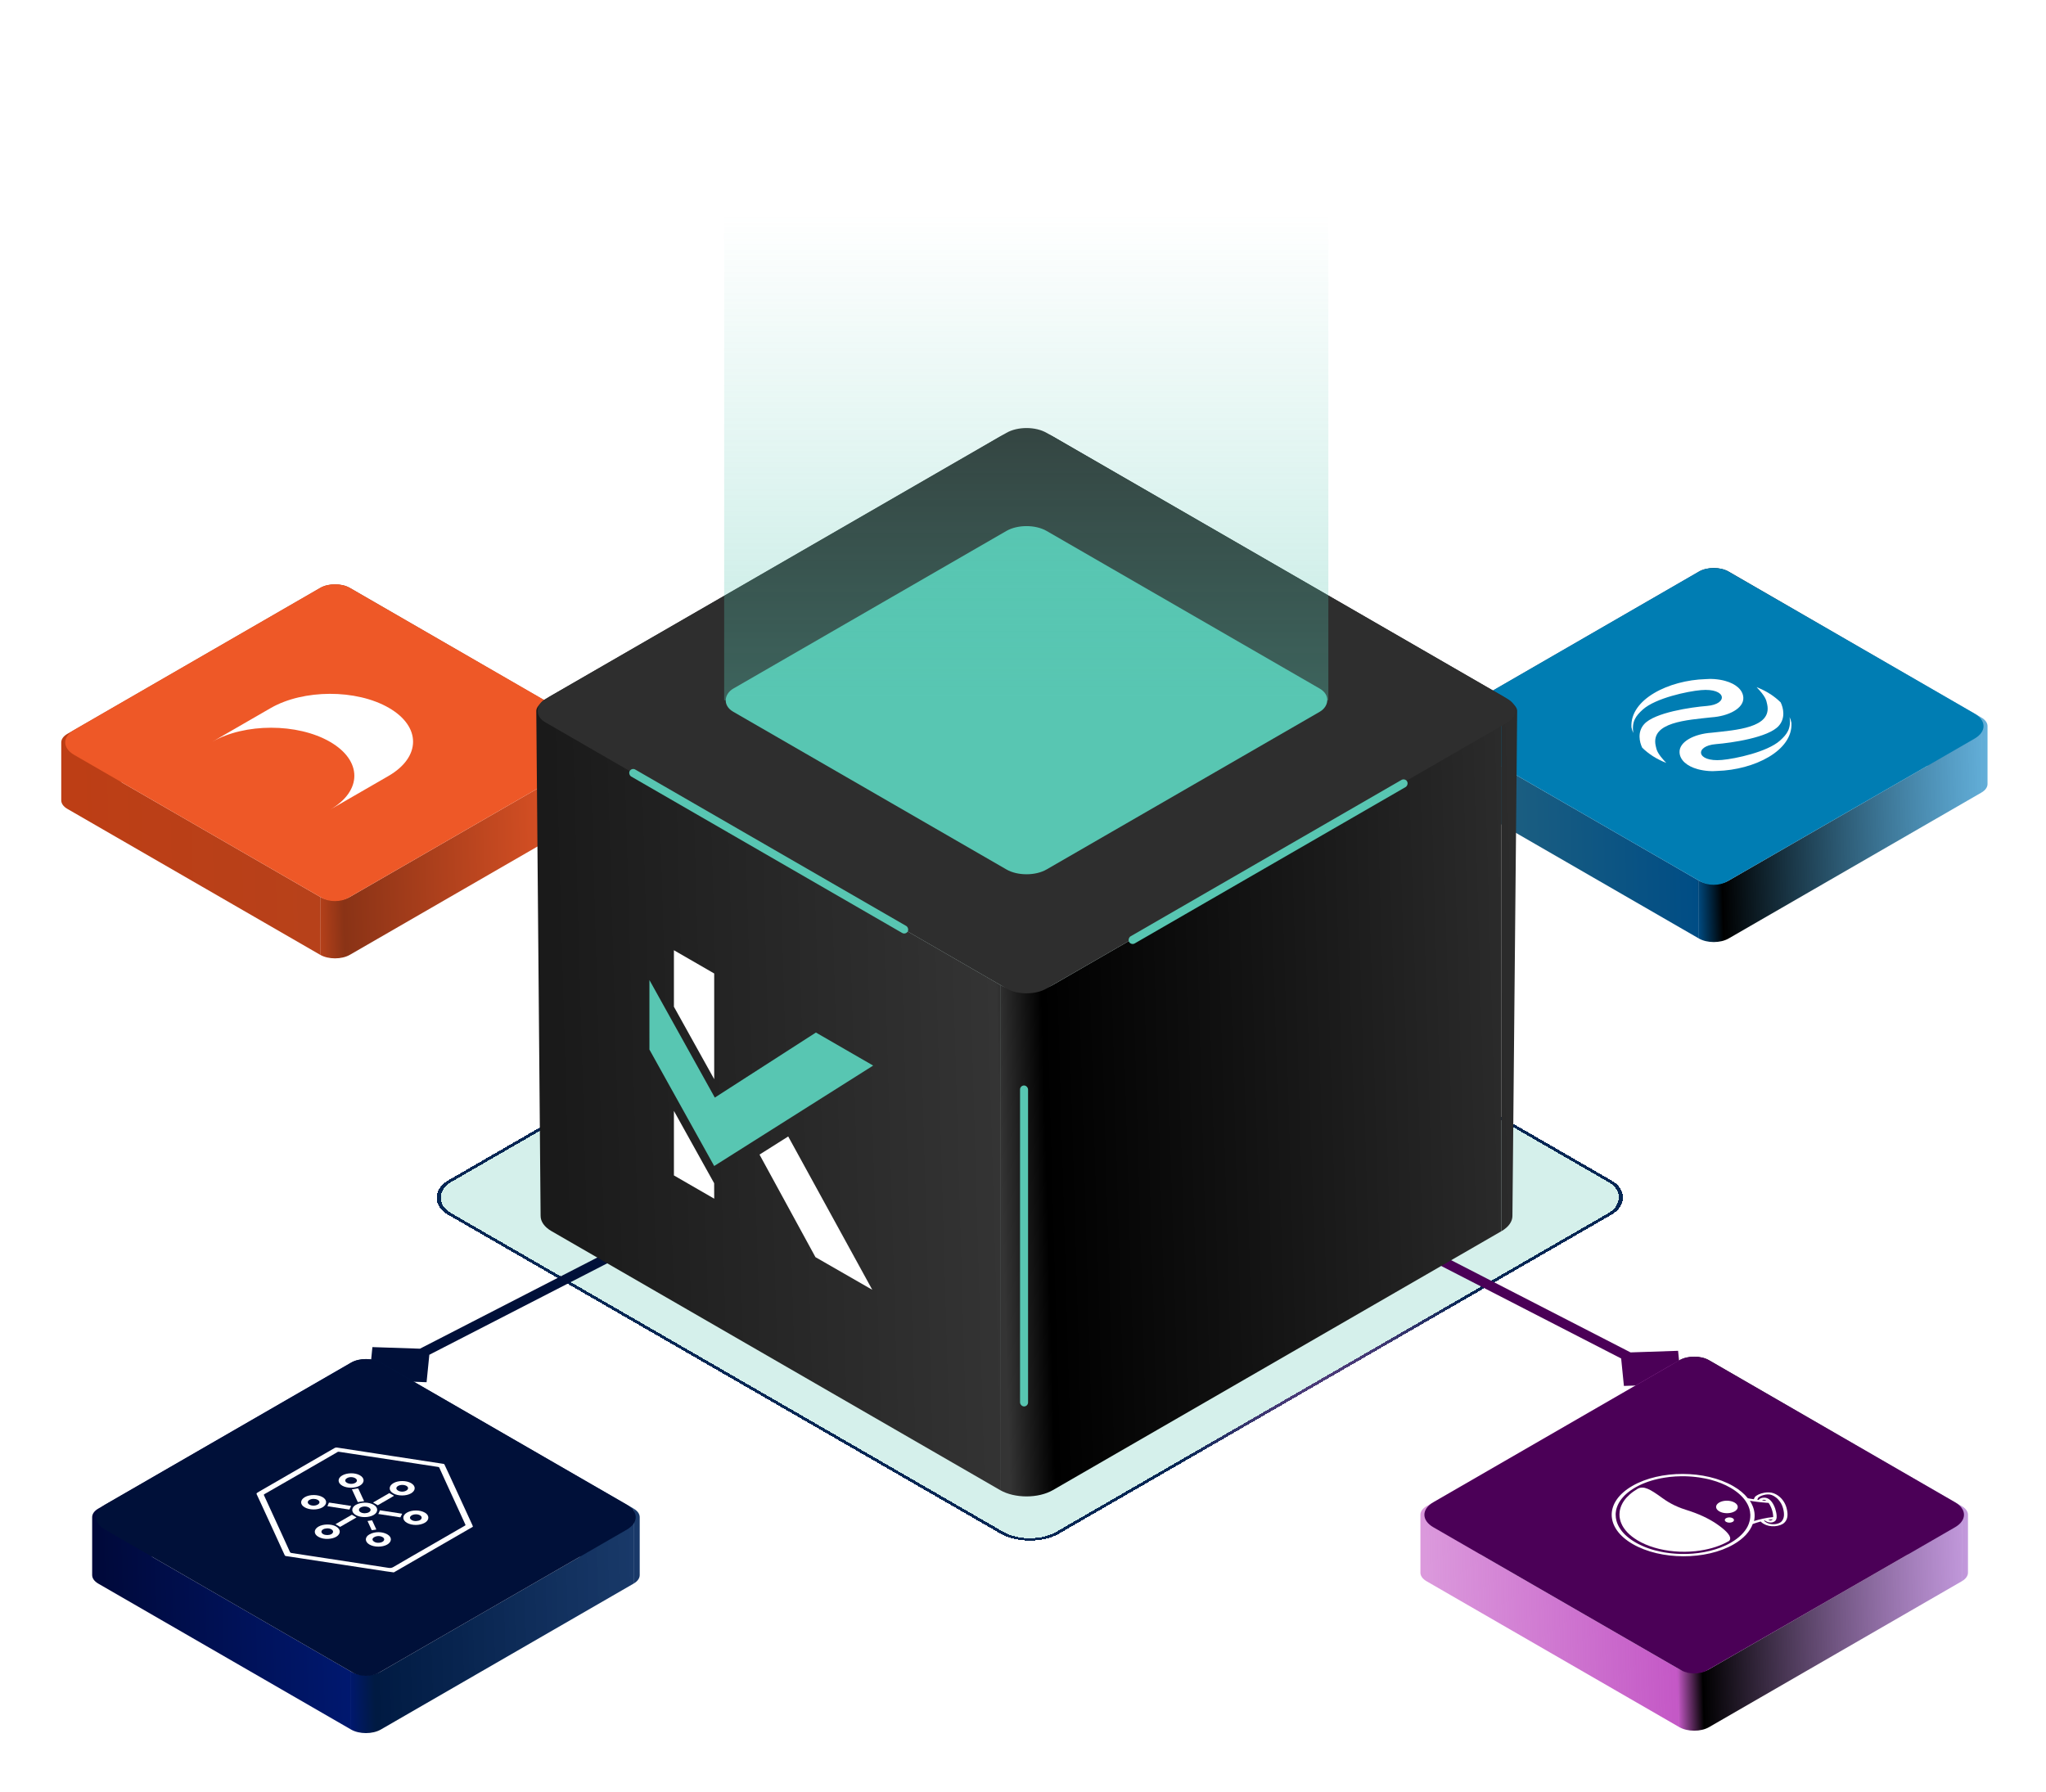 <svg width="701" height="614" viewBox="0 0 701 614" fill="none" xmlns="http://www.w3.org/2000/svg">
    <g filter="url(#filter0_d_12000_5308)">
        <rect width="241.881" height="241.881" rx="11.598"
            transform="matrix(0.866 0.5 -0.866 0.5 352.818 239.445)" fill="#58C6B2"
            fill-opacity="0.25" shape-rendering="crispEdges" />
        <rect x="-3.45663e-08" y="0.58" width="240.721" height="240.721" rx="11.019"
            transform="matrix(0.866 0.5 -0.866 0.5 353.321 239.735)"
            stroke="url(#paint0_angular_12000_5308)" stroke-width="1.16"
            shape-rendering="crispEdges" />
    </g>
    <path
        d="M576.085 474.264L556.384 474.922L555.242 463.548L574.944 462.889L576.085 474.264ZM453.155 411.062L472.856 410.403L473.997 421.777L454.296 422.436L453.155 411.062ZM564.056 469.948L461.969 417.462L465.183 415.377L567.271 467.864L564.056 469.948Z"
        fill="#4B0057" />
    <path
        d="M259.793 304.682L240.068 305.03L239.465 293.641L259.19 293.293L259.793 304.682ZM123.856 230.853L143.581 230.505L144.184 241.893L124.459 242.241L123.856 230.853ZM247.973 300.178L132.364 237.39L135.676 235.357L251.285 298.145L247.973 300.178Z"
        fill="#ED5828" />
    <path
        d="M126.453 472.994L146.155 473.653L147.296 462.278L127.594 461.62L126.453 472.994ZM249.383 409.792L229.682 409.133L228.541 420.508L248.242 421.167L249.383 409.792ZM138.482 468.678L240.569 416.192L237.355 414.108L135.267 466.594L138.482 468.678Z"
        fill="#001039" />
    <path
        d="M435.365 298.987L455.075 299.55L456.05 288.17L436.34 287.607L435.365 298.987ZM582.929 221.818L563.219 221.255L562.245 232.635L581.955 233.197L582.929 221.818ZM447.33 294.613L574.209 228.261L570.964 226.192L444.085 292.544L447.33 294.613Z"
        fill="#007DB2" />
    <g filter="url(#filter1_d_12000_5308)">
        <path
            d="M592.259 145.88C589.446 144.256 584.884 144.256 582.071 145.88V172.938C584.884 171.313 589.446 171.313 592.259 172.938L660.518 212.347L592.259 251.757C589.446 253.381 584.884 253.381 582.071 251.757V271.6C584.884 273.225 589.446 273.225 592.259 271.6L678.857 221.603L678.857 195.878L592.259 145.88Z"
            fill="url(#paint1_linear_12000_5308)" />
        <path
            d="M582.071 145.88L495.473 195.878C494.066 196.69 493.363 197.754 493.363 198.819V218.662C493.363 219.726 494.067 220.791 495.473 221.603L582.071 271.6V251.757L513.812 212.347L582.071 172.938V145.88Z"
            fill="url(#paint2_linear_12000_5308)" />
        <path
            d="M678.857 195.878C680.263 196.69 680.967 197.754 680.967 198.818V218.662C680.967 219.726 680.264 220.791 678.857 221.603L678.857 195.878Z"
            fill="url(#paint3_linear_12000_5308)" />
        <path
            d="M582.142 145.841C584.916 144.24 589.413 144.24 592.186 145.841L676.531 194.537C680.628 196.903 680.628 200.739 676.531 203.104L591.616 252.13C589.157 253.549 585.171 253.549 582.713 252.13L497.798 203.104C493.7 200.739 493.7 196.903 497.798 194.537L582.142 145.841Z"
            fill="#007DB3" />
        <path
            d="M584.381 182.721C584.922 182.685 585.465 182.664 586.009 182.644C586.035 182.642 586.064 182.655 586.09 182.653C586.141 182.65 586.196 182.661 586.247 182.658L586.299 182.655C586.639 182.662 587.006 182.668 587.378 182.704C588.73 182.811 589.971 183.015 591.103 183.333C594.747 184.343 597.166 186.413 597.298 189.056C597.504 192.733 592.245 195.428 586.321 195.818C578.086 196.743 565.524 197.415 567.267 205.52C567.581 206.977 567.722 208.111 570.9 211.436C567.438 210.06 564.896 208.398 562.649 206.212C561.72 204.285 560.944 200.859 563.286 198.19C566.842 194.145 579.5 192.336 584.843 191.909C592.211 191.303 591.654 185.722 582.804 186.485C578.185 186.879 567.242 189.222 562.875 193.125C560.419 195.35 559.051 197.216 559.589 201.174C559.304 200.534 559.097 199.883 558.968 199.226C558.38 189.649 571.747 183.083 584.381 182.721Z"
            fill="white" />
        <path
            d="M588.362 214.182C587.822 214.218 587.278 214.239 586.734 214.259C586.708 214.261 586.679 214.248 586.654 214.25C586.602 214.253 586.548 214.241 586.496 214.245L586.445 214.248C586.104 214.24 585.738 214.234 585.365 214.199C584.013 214.092 582.773 213.887 581.64 213.57C577.996 212.56 575.577 210.49 575.445 207.847C575.24 204.17 580.498 201.474 586.422 201.084C594.657 200.159 607.219 199.488 605.476 191.383C605.162 189.926 605.021 188.792 601.844 185.466C605.305 186.843 607.848 188.504 610.094 190.691C611.023 192.618 611.8 196.043 609.458 198.713C605.901 202.758 593.243 204.567 587.9 204.994C580.532 205.599 581.089 211.181 589.94 210.418C594.558 210.024 605.501 207.681 609.869 203.778C612.325 201.553 613.692 199.687 613.155 195.729C613.439 196.369 613.647 197.02 613.775 197.677C614.363 207.254 600.997 213.82 588.362 214.182Z"
            fill="white" />
    </g>
    <g filter="url(#filter2_d_12000_5308)">
        <path
            d="M119.88 151.466C117.067 149.842 112.506 149.842 109.692 151.466V178.524C112.505 176.899 117.067 176.899 119.88 178.524L188.14 217.933L119.88 257.343C117.067 258.967 112.505 258.967 109.692 257.343V277.186C112.506 278.811 117.067 278.811 119.88 277.186L206.478 227.189L206.478 201.464L119.88 151.466Z"
            fill="url(#paint4_linear_12000_5308)" />
        <path
            d="M109.692 151.466L23.094 201.464C21.688 202.276 20.984 203.34 20.984 204.405V224.248C20.985 225.312 21.688 226.377 23.094 227.189L109.692 277.186V257.343L41.433 217.933L109.692 178.524V151.466Z"
            fill="url(#paint5_linear_12000_5308)" />
        <path
            d="M206.478 201.464C207.884 202.276 208.588 203.34 208.588 204.404V224.248C208.588 225.312 207.885 226.377 206.478 227.189L206.478 201.464Z"
            fill="url(#paint6_linear_12000_5308)" />
        <path
            d="M109.763 151.427C112.537 149.826 117.034 149.826 119.808 151.427L204.152 200.123C208.25 202.489 208.25 206.324 204.152 208.69L119.237 257.716C116.779 259.135 112.793 259.135 110.334 257.716L25.419 208.69C21.322 206.324 21.322 202.489 25.419 200.123L109.763 151.427Z"
            fill="#EE5827" />
        <path
            d="M92.725 192.648C103.952 186.166 122.082 186.125 133.22 192.554C144.358 198.984 144.286 209.451 133.059 215.932L113.073 227.47C124.191 221.039 124.184 210.623 113.053 204.197C101.915 197.767 83.857 197.767 72.719 204.197L92.725 192.648Z"
            fill="white" />
    </g>
    <g filter="url(#filter3_d_12000_5308)">
        <path
            d="M360.761 91.58C355.768 88.697 347.672 88.697 342.679 91.58V139.602C347.672 136.72 355.768 136.72 360.761 139.602L481.911 209.548L360.761 279.493C355.768 282.376 347.672 282.376 342.679 279.493L342.663 452.631C347.657 455.514 355.752 455.514 360.745 452.631L514.442 363.894L514.458 180.317L360.761 91.58Z"
            fill="url(#paint7_linear_12000_5308)" />
        <path
            d="M342.679 91.58L188.983 180.317C186.486 181.759 183.744 183.766 183.744 185.655L185.222 358.674C185.222 360.563 186.47 362.453 188.966 363.894L342.663 452.631L342.679 279.493L221.53 209.548L342.679 139.602V91.58Z"
            fill="url(#paint8_linear_12000_5308)" />
        <path
            d="M514.458 180.317C516.955 181.758 519.811 183.766 519.811 185.655L518.187 358.674C518.187 360.563 516.939 362.453 514.442 363.894L514.458 180.317Z"
            fill="url(#paint9_linear_12000_5308)" />
        <rect width="198.353" height="198.353" rx="7.933"
            transform="matrix(0.866 0.5 -0.866 0.5 351.704 86.363)" fill="#2E2E2E" />
        <g filter="url(#filter4_d_12000_5308)">
            <rect x="349.485" y="313.973" width="2.75" height="109.986" rx="1.375"
                fill="#58C6B2" />
        </g>
        <g filter="url(#filter5_d_12000_5308)">
            <rect x="481.397" y="208.568" width="2.818" height="109.986" rx="1.409"
                transform="rotate(60 481.397 208.568)" fill="#58C6B2" />
        </g>
        <g filter="url(#filter6_d_12000_5308)">
            <rect width="2.768" height="109.986" rx="1.384"
                transform="matrix(-0.5 0.866 0.866 0.5 216.443 205.012)" fill="#58C6B2" />
        </g>
        <path d="M298.862 383.987L279.391 372.8L260.227 337.658L270.056 331.447L298.862 383.987Z"
            fill="white" />
        <path d="M244.698 275.596L244.7 311.822L230.897 287L230.896 267.627L244.698 275.596Z"
            fill="white" />
        <path d="M244.683 347.476L244.7 352.766L230.898 344.797L230.897 322.686L244.683 347.476Z"
            fill="white" />
        <path
            d="M299.162 307.154L244.695 341.569L222.507 301.671L222.506 277.839L244.908 318.123L279.549 295.83L299.162 307.154Z"
            fill="#58C6B2" />
        <g filter="url(#filter7_d_12000_5308)">
            <rect width="123.95" height="123.95" rx="7.933"
                transform="matrix(0.866 0.5 -0.866 0.5 351.702 119.971)" fill="#58C6B2" />
        </g>
        <circle cx="396.14" cy="20" r="7.332" opacity="0.001"
            fill="url(#paint10_radial_12000_5308)">
            <animate
                attributeName="cy"
                dur="1s"
                begin="0.0s"
                calcMode="spline"
                values="0; 30; 20"
                keyTimes="0; 0.5; 1"
                keySplines="0.5 0 0.5 1;0.5 0 0.5 1" />
            <animate
                attributeName="opacity"
                dur="1s"
                begin="0.0s"
                calcMode="spline"
                values="0; 0.5; 1"
                keyTimes="0; 0.5; 1"
                keySplines="0.5 0 0.5 1;0.5 0 0.5 1" />
            <animate
                attributeName="opacity"
                dur="1s"
                begin="1.0s"
                values="1; 1"
                repeatCount="indefinite"
            />
            <animate
                attributeName="cy"
                dur="4s"
                begin="1s"
                calcMode="spline"
                repeatCount="indefinite"
                values="20; 35; 20"
                keyTimes="0; 0.5; 1"
                keySplines="0.5 0 0.5 1; 0.5 0 0.5 1" />
        </circle>
        <circle cx="343.601" cy="60" r="7.332" opacity="0.001"
            fill="url(#paint11_radial_12000_5308)">
            <animate
                attributeName="cy"
                dur="1s"
                begin="0.15s"
                calcMode="spline"
                values="40; 70; 60"
                keyTimes="0; 0.5; 1"
                keySplines="0.5 0 0.5 1;0.5 0 0.5 1" />
            <animate
                attributeName="opacity"
                dur="1s"
                begin="0.15s"
                calcMode="spline"
                values="0; 0.5; 1"
                keyTimes="0; 0.5; 1"
                keySplines="0.5 0 0.5 1;0.5 0 0.5 1" />
            <animate
                attributeName="opacity"
                dur="1.15s"
                begin="1.0s"
                values="1; 1"
                repeatCount="indefinite"
            />
            <animate
                attributeName="cy"
                begin="1.15s"
                dur="4s"
                calcMode="spline"
                repeatCount="indefinite"
                values="60; 86; 60"
                keyTimes="0; 0.5; 1"
                keySplines="0.5 0 0.5 1; 0.5 0 0.5 1" />
        </circle>
        <circle cx="309.569" cy="130" r="7.918" opacity="0.001"
            fill="url(#paint12_radial_12000_5308)">
            <animate attributeName="opacity" dur="0.3s" values="0" />
            <animate
                attributeName="cy"
                dur="1s"
                begin="0.3s"
                calcMode="spline"
                values="110; 140; 130"
                keyTimes="0; 0.5; 1"
                keySplines="0.5 0 0.5 1;0.5 0 0.5 1" />
            <animate
                attributeName="opacity"
                dur="1s"
                begin="0.3s"
                calcMode="spline"
                values="0; 0.5; 1"
                keyTimes="0; 0.5; 1"
                keySplines="0.5 0 0.5 1;0.5 0 0.5 1" />
            <animate
                attributeName="opacity"
                dur="1.3s"
                begin="1.0s"
                values="1; 1"
                repeatCount="indefinite"
            />
            <animate
                attributeName="cy"
                begin="1.3s"
                dur="4s"
                calcMode="spline"
                repeatCount="indefinite"
                values="130; 144; 130"
                keyTimes="0; 0.5; 1"
                keySplines="0.5 0 0.5 1; 0.5 0 0.5 1" />
        </circle>
        <circle cx="403.378" cy="110" r="7.332" opacity="0.001"
            fill="url(#paint13_radial_12000_5308)">
            <animate attributeName="opacity" dur="0.45s" values="0" />
            <animate
                attributeName="cy"
                dur="1s"
                begin="0.45s"
                calcMode="spline"
                values="90; 120; 110"
                keyTimes="0; 0.5; 1"
                keySplines="0.5 0 0.5 1;0.5 0 0.5 1" />
            <animate
                attributeName="opacity"
                dur="1s"
                begin="0.45s"
                calcMode="spline"
                values="0; 0.5; 1"
                keyTimes="0; 0.5; 1"
                keySplines="0.5 0 0.5 1;0.5 0 0.5 1" />
            <animate
                attributeName="opacity"
                dur="1s"
                begin="1.45s"
                values="1; 1"
                repeatCount="indefinite"
            />
            <animate
                attributeName="cy"
                begin="1.45s"
                dur="4s"
                calcMode="spline"
                repeatCount="indefinite"
                values="110; 120; 110"
                keyTimes="0; 0.5; 1"
                keySplines="0.5 0 0.5 1; 0.5 0 0.5 1" />
        </circle>
        <circle cx="304.515" cy="7" r="7.332" opacity="0.001"
            fill="url(#paint14_radial_12000_5308)">
            <animate attributeName="opacity" dur="0.6s" values="0" />
            <animate
                attributeName="cy"
                dur="1s"
                begin="0.6s"
                calcMode="spline"
                values="0; 17; 7"
                keyTimes="0; 0.5; 1"
                keySplines="0.5 0 0.5 1;0.5 0 0.5 1" />
            <animate
                attributeName="opacity"
                dur="1s"
                begin="1.6s"
                values="1; 1"
                repeatCount="indefinite"
            />
            <animate
                attributeName="opacity"
                dur="1s"
                begin="0.6s"
                calcMode="spline"
                values="0; 0.5; 1"
                keyTimes="0; 0.5; 1"
                keySplines="0.5 0 0.5 1;0.5 0 0.5 1" />
            <animate
                attributeName="cy"
                begin="1.6s"
                dur="4s"
                calcMode="spline"
                repeatCount="indefinite"
                values="7; 20; 7"
                keyTimes="0; 0.5; 1"
                keySplines="0.5 0 0.5 1; 0.5 0 0.5 1" />
        </circle>
        <rect x="248.115" y="15.404" width="207.007" height="166.569" fill-opacity="0.35"
            fill="url(#paint15_linear_12000_5308)">
            <animate
                attributeName="fill-opacity"
                dur="4s"
                begin="1s"
                calcMode="spline"
                repeatCount="indefinite"
                values="0.35; 0.9; 0.35"
                keyTimes="0; 0.5; 1"
                keySplines="0.5 0 0.5 1; 0.5 0 0.5 1" />
        </rect>
    </g>
    <g filter="url(#filter8_d_12000_5308)">
        <path
            d="M585.558 416.13C582.745 414.506 578.184 414.506 575.37 416.13V443.188C578.184 441.563 582.745 441.563 585.558 443.188L653.818 482.597L585.558 522.007C582.745 523.631 578.184 523.631 575.37 522.007V541.85C578.184 543.475 582.745 543.475 585.558 541.85L672.156 491.853L672.156 466.128L585.558 416.13Z"
            fill="url(#paint16_linear_12000_5308)" />
        <path
            d="M575.37 416.13L488.773 466.128C487.366 466.94 486.662 468.004 486.663 469.069V488.912C486.663 489.976 487.366 491.041 488.772 491.853L575.37 541.85V522.007L507.111 482.597L575.37 443.188V416.13Z"
            fill="url(#paint17_linear_12000_5308)" />
        <path
            d="M672.156 466.128C673.563 466.94 674.266 468.004 674.266 469.068V488.912C674.266 489.976 673.563 491.041 672.156 491.853L672.156 466.128Z"
            fill="url(#paint18_linear_12000_5308)" />
        <path
            d="M575.441 416.091C578.215 414.49 582.712 414.49 585.486 416.091L669.83 464.787C673.927 467.153 673.927 470.989 669.83 473.354L584.915 522.38C582.456 523.799 578.47 523.799 576.012 522.38L491.097 473.354C486.999 470.989 486.999 467.153 491.097 464.787L575.441 416.091Z"
            fill="#4B0057" />
        <g clip-path="url(#clip0_12000_5308)">
            <path
                d="M592.341 478.09C589.548 479.702 586.189 480.779 582.611 481.323C582.603 481.327 582.595 481.332 582.578 481.332C577.943 482.04 572.973 481.856 568.489 480.78C566.298 480.252 564.217 479.515 562.356 478.563C562.373 478.583 562.398 478.597 562.424 478.612C562.34 478.563 562.247 478.51 562.163 478.461C561.878 478.316 561.61 478.161 561.324 477.996L560.737 477.657C560.787 477.686 560.829 477.71 560.887 477.734C560.249 477.347 559.668 476.945 559.137 476.525C557.939 475.588 556.997 474.581 556.303 473.528C556.003 473.081 555.753 472.624 555.56 472.163C555.56 472.163 555.558 472.162 555.552 472.158C555.343 471.697 555.184 471.237 555.082 470.762C555.082 470.762 555.08 470.761 555.074 470.757C554.903 470.129 554.84 469.497 554.859 468.865C554.869 468.55 554.895 468.234 554.938 467.918C554.959 467.76 554.981 467.603 555.019 467.445C555.095 467.13 555.179 466.819 555.281 466.509C555.811 464.952 556.856 463.448 558.41 462.085C558.808 461.729 559.24 461.392 559.706 461.066C560.106 460.776 560.539 460.497 560.998 460.233C561.014 460.213 561.03 460.204 561.055 460.19L561.202 460.105L561.211 460.11C562.203 459.595 563.257 459.665 564.503 460.176C565.85 460.727 567.415 461.791 569.361 463.208C571.096 464.474 573.644 466.115 577.508 467.334C582.015 468.726 585.316 470.301 588.075 472.158C591.012 474.166 592.926 476.046 592.795 477.266C592.777 477.577 592.659 477.868 592.349 478.086L592.341 478.09Z"
                fill="white" />
            <path
                d="M611.379 471.765C612.515 470.644 612.728 468.989 612.08 466.63C611.542 464.74 610.305 463.118 608.693 462.188C608.374 462.004 608.047 461.853 607.696 461.716C606.818 461.38 605.648 461.309 604.45 461.526C603.03 461.774 601.659 462.429 601.225 463.048C601.105 463.253 600.97 463.506 600.876 463.754C600.41 463.684 599.986 463.618 599.62 463.558C599.362 463.513 599.137 463.469 598.912 463.424L598.904 463.419C598.904 463.419 598.854 463.409 598.829 463.404C598.812 463.394 598.803 463.37 598.794 463.356L598.786 463.351C597.601 461.864 595.955 460.478 593.839 459.257C584.26 453.727 568.79 453.692 559.283 459.18C549.777 464.668 549.846 473.594 559.425 479.124C569.004 484.654 584.475 484.699 593.981 479.211C597.412 477.23 599.581 474.805 600.512 472.251C600.57 472.228 600.619 472.209 600.677 472.186C601.45 471.904 602.315 471.637 603.23 471.39C603.526 471.694 603.88 471.965 604.283 472.197C605.375 472.827 606.741 473.115 608.114 473C609.488 472.886 610.771 472.416 611.37 471.76L611.379 471.765ZM591.261 479.56C590.654 479.843 590.037 480.101 589.396 480.346C588.845 480.557 588.294 480.749 587.709 480.922C585.296 481.685 582.679 482.169 580.022 482.384C578.922 482.477 577.812 482.516 576.717 482.508C576.344 482.511 575.971 482.503 575.606 482.491C575.415 482.485 575.224 482.479 575.033 482.463L574.511 482.445C574.386 482.439 574.278 482.433 574.17 482.418C574.129 482.413 574.07 482.408 574.021 482.408C573.647 482.381 573.273 482.345 572.891 482.313C572.7 482.288 572.509 482.272 572.309 482.252C572.218 482.237 572.118 482.226 572.018 482.216C571.694 482.171 571.362 482.13 571.037 482.085L570.838 482.054C570.605 482.024 570.372 481.984 570.139 481.944C570.122 481.934 570.081 481.939 570.056 481.924C569.981 481.919 569.923 481.904 569.864 481.889C569.756 481.874 569.656 481.854 569.548 481.83C569.39 481.805 569.232 481.77 569.082 481.74C568.44 481.606 567.816 481.463 567.199 481.306C567.157 481.3 567.124 481.291 567.099 481.276C567.057 481.271 567.032 481.266 566.999 481.256L566.99 481.251C566.898 481.227 566.807 481.202 566.732 481.178C566.481 481.109 566.231 481.04 565.981 480.962C565.655 480.859 565.321 480.751 564.987 480.643C564.687 480.546 564.394 480.433 564.102 480.321C563.951 480.263 563.792 480.199 563.642 480.141C563.349 480.019 563.065 479.902 562.78 479.776C562.646 479.717 562.512 479.659 562.378 479.591C562.043 479.445 561.716 479.285 561.398 479.12C561.339 479.095 561.289 479.066 561.23 479.032C561.104 478.969 560.97 478.901 560.853 478.824C560.769 478.785 560.693 478.741 560.618 478.698C560.467 478.61 560.315 478.523 560.164 478.436C560.064 478.378 559.963 478.319 559.862 478.252C559.778 478.203 559.711 478.155 559.627 478.106C559.517 478.043 559.416 477.976 559.316 477.908C559.131 477.792 558.954 477.68 558.786 477.555C558.55 477.381 558.305 477.202 558.078 477.023C557.867 476.854 557.656 476.685 557.453 476.511C557.005 476.13 556.599 475.744 556.242 475.34C556.064 475.142 555.894 474.949 555.732 474.752C555.57 474.555 555.425 474.357 555.288 474.155L555.28 474.151C554.57 473.145 554.083 472.098 553.803 471.048C553.648 470.41 553.568 469.778 553.563 469.142L553.555 469.137C553.542 468.94 553.546 468.744 553.567 468.548C553.575 468.534 553.574 468.515 553.574 468.495C553.573 468.457 553.572 468.419 553.588 468.381C553.601 468.209 553.622 468.032 553.651 467.86C553.673 467.702 553.703 467.549 553.732 467.396C553.771 467.248 553.809 467.09 553.855 466.937C553.871 466.899 553.887 466.861 553.894 466.818C553.909 466.741 553.932 466.67 553.956 466.598C553.956 466.598 553.971 466.56 553.987 466.541C554.002 466.465 554.026 466.393 554.057 466.317C554.081 466.264 554.097 466.216 554.12 466.164C554.167 466.04 554.223 465.911 554.27 465.787C554.286 465.758 554.293 465.734 554.309 465.706C554.388 465.534 554.468 465.372 554.555 465.205L554.819 464.733C554.819 464.733 554.851 464.685 554.867 464.657C554.9 464.638 554.899 464.609 554.915 464.59C555.003 464.442 555.099 464.29 555.204 464.133C555.325 463.976 555.437 463.814 555.566 463.652C555.582 463.623 555.607 463.6 555.623 463.571C555.639 463.562 555.647 463.547 555.655 463.533C555.784 463.381 555.914 463.219 556.059 463.067L556.157 462.953C556.286 462.801 556.424 462.653 556.578 462.506L556.7 462.378L556.797 462.292C556.838 462.249 556.878 462.216 556.911 462.178C557.033 462.059 557.171 461.941 557.309 461.822C557.439 461.698 557.586 461.585 557.724 461.466L557.749 461.452C557.895 461.328 558.05 461.21 558.205 461.091C558.385 460.949 558.572 460.812 558.777 460.674C558.981 460.527 559.201 460.381 559.439 460.234C559.692 460.068 559.954 459.908 560.232 459.747C560.552 459.562 560.879 459.383 561.232 459.208C561.412 459.104 561.601 459.015 561.79 458.925C561.962 458.845 562.126 458.77 562.299 458.69C562.504 458.591 562.709 458.501 562.914 458.412C562.964 458.393 563.005 458.379 563.046 458.365C563.383 458.228 563.712 458.097 564.049 457.97C564.123 457.947 564.189 457.918 564.246 457.895C564.444 457.82 564.649 457.749 564.847 457.684C564.946 457.656 565.036 457.623 565.135 457.595C565.201 457.576 565.267 457.548 565.341 457.525L565.563 457.454C565.654 457.431 565.736 457.403 565.827 457.37C566.033 457.309 566.239 457.249 566.445 457.198C566.568 457.155 566.7 457.118 566.824 457.085C566.939 457.058 567.063 457.025 567.187 457.002C567.426 456.941 567.673 456.876 567.92 456.821C568.102 456.774 568.283 456.727 568.473 456.695C568.539 456.677 568.613 456.663 568.68 456.654C568.927 456.608 569.183 456.557 569.439 456.506C569.703 456.46 569.943 456.419 570.199 456.378C570.703 456.29 571.215 456.217 571.736 456.159C571.86 456.136 572.001 456.123 572.133 456.104C572.266 456.096 572.39 456.082 572.522 456.074C573.539 455.961 574.591 455.897 575.652 455.886C575.859 455.882 576.066 455.879 576.282 455.881C576.663 455.864 577.053 455.872 577.451 455.884C577.841 455.892 578.231 455.909 578.612 455.931C579.011 455.953 579.401 455.98 579.783 456.011C580.174 456.047 580.556 456.079 580.946 456.125C581.121 456.15 581.304 456.17 581.495 456.196L581.503 456.201C581.686 456.212 581.861 456.237 582.035 456.262L582.044 456.267C582.119 456.282 582.21 456.297 582.293 456.307C582.817 456.382 583.341 456.468 583.841 456.576C583.966 456.592 584.074 456.616 584.174 456.636C584.257 456.656 584.34 456.666 584.424 456.686C584.582 456.721 584.757 456.755 584.915 456.8C585.015 456.819 585.115 456.839 585.223 456.864L585.232 456.869C585.232 456.869 585.315 456.889 585.357 456.903C585.407 456.913 585.465 456.928 585.515 456.938C585.765 456.997 586.015 457.056 586.265 457.125C588.659 457.769 590.9 458.666 592.881 459.81C595.14 461.114 596.839 462.624 597.984 464.231C598.096 464.39 598.207 464.548 598.293 464.712C598.327 464.75 598.353 464.793 598.379 464.837C598.636 465.241 598.844 465.654 599.027 466.071C599.115 466.283 599.194 466.489 599.265 466.7C599.301 466.834 599.353 466.969 599.398 467.098C599.479 467.391 599.543 467.683 599.591 467.976C599.599 467.98 599.591 467.995 599.591 468.004C599.64 468.316 599.671 468.627 599.686 468.938C599.687 468.967 599.687 468.996 599.697 469.029C599.701 469.221 599.696 469.407 599.684 469.599C599.696 469.757 599.682 469.9 599.66 470.039C599.647 470.201 599.626 470.369 599.596 470.531C599.588 470.536 599.597 470.55 599.597 470.55C599.567 470.713 599.538 470.885 599.5 471.043C599.453 471.205 599.416 471.372 599.361 471.539C599.255 471.979 599.082 472.409 598.883 472.833C598.852 472.9 598.82 472.967 598.797 473.029C597.755 475.084 595.824 477.023 593.015 478.644C592.45 478.97 591.877 479.272 591.269 479.555L591.261 479.56ZM600.963 471.216C601.394 469.338 601.162 467.417 600.268 465.578C600.068 465.131 599.818 464.694 599.527 464.261C599.527 464.261 599.552 464.266 599.56 464.271L599.569 464.276C601 464.535 603.187 464.824 605.96 465.016C606.233 465.382 606.509 465.872 606.78 466.491C606.85 466.664 606.928 466.851 606.999 467.053C607.387 468.118 607.542 469.143 607.524 469.871C605.149 470.05 602.659 470.711 600.963 471.216ZM604.444 463.933C604.61 463.934 604.911 464.032 605.231 464.293C604.708 464.255 604.21 464.204 603.711 464.153C603.882 464.015 604.121 463.916 604.444 463.933ZM607.35 470.611C607.286 470.745 607.172 470.849 607.091 470.896C606.828 471.048 606.646 471.046 606.53 471.046C606.322 471.03 606.038 470.932 605.829 470.811C606.357 470.709 606.845 470.66 607.35 470.611ZM606.472 472.213C606.472 472.213 606.431 472.208 606.422 472.203C605.689 472.035 604.96 471.69 604.351 471.092C604.441 471.069 604.54 471.05 604.631 471.027C604.724 471.109 604.875 471.196 605.018 471.279C605.37 471.482 605.839 471.687 606.42 471.72C606.827 471.756 607.415 471.727 607.963 471.372C608.52 471.05 608.779 470.397 608.716 469.386C608.675 468.663 608.465 467.767 608.198 466.903C607.333 464.495 606.045 463.212 604.47 463.21C603.417 463.208 602.837 463.61 602.547 463.981C602.381 463.961 602.231 463.941 602.081 463.921C602.159 463.672 602.246 463.467 602.334 463.319C602.792 462.648 605.324 461.661 607.029 462.305C607.489 462.476 607.958 462.738 608.38 463.066C608.515 463.153 608.641 463.255 608.76 463.361C608.785 463.375 608.81 463.4 608.827 463.419C608.971 463.549 609.106 463.684 609.242 463.829C609.293 463.886 609.344 463.944 609.387 464.007C610.058 464.753 610.576 465.686 610.88 466.741C611.483 468.904 611.316 470.415 610.335 471.427C609.661 472.088 608.055 472.55 606.472 472.213Z"
                fill="white" />
            <path
                d="M593.633 471.518C593.027 471.868 592.032 471.87 591.419 471.517C590.806 471.163 590.802 470.584 591.408 470.234C592.014 469.884 593.017 469.886 593.63 470.24C594.243 470.594 594.247 471.164 593.633 471.518Z"
                fill="white" />
            <path
                d="M594.317 467.917C592.868 468.753 590.514 468.746 589.061 467.908C587.609 467.069 587.596 465.71 589.045 464.873C590.495 464.036 592.833 464.044 594.293 464.887C595.754 465.73 595.759 467.085 594.317 467.917Z"
                fill="white" />
        </g>
    </g>
    <g filter="url(#filter9_d_12000_5308)">
        <path
            d="M130.471 416.953C127.658 415.328 123.097 415.328 120.284 416.953V444.01C123.097 442.386 127.658 442.386 130.471 444.01L198.731 483.42L130.471 522.829C127.658 524.453 123.097 524.453 120.284 522.829V542.673C123.097 544.297 127.658 544.297 130.471 542.673L217.069 492.675L217.069 466.95L130.471 416.953Z"
            fill="url(#paint19_linear_12000_5308)" />
        <path
            d="M120.284 416.953L33.686 466.95C32.279 467.762 31.576 468.827 31.576 469.891V489.734C31.576 490.798 32.279 491.863 33.685 492.675L120.284 542.673V522.829L52.024 483.42L120.284 444.01V416.953Z"
            fill="url(#paint20_linear_12000_5308)" />
        <path
            d="M217.069 466.95C218.476 467.762 219.179 468.826 219.179 469.89V489.734C219.18 490.798 218.476 491.863 217.069 492.675L217.069 466.95Z"
            fill="url(#paint21_linear_12000_5308)" />
        <path
            d="M120.355 416.913C123.128 415.312 127.626 415.312 130.399 416.913L214.744 465.609C218.841 467.975 218.841 471.811 214.744 474.176L129.829 523.202C127.37 524.622 123.384 524.622 120.925 523.202L36.01 474.176C31.913 471.811 31.913 467.975 36.01 465.609L120.355 416.913Z"
            fill="#001039" />
        <path
            d="M134.924 488.826C134.012 488.701 133.099 488.587 132.194 488.448C127.459 487.728 122.726 487.004 117.99 486.278C111.806 485.333 105.624 484.386 99.442 483.439C99.019 483.373 98.601 483.29 98.17 483.254C97.779 483.221 97.622 483.105 97.531 482.902C97.21 482.183 96.87 481.467 96.539 480.749C95.559 478.608 94.584 476.466 93.602 474.327C92.207 471.28 90.807 468.233 89.405 465.188C88.93 464.157 88.457 463.124 87.965 462.096C87.858 461.87 87.844 461.682 88.18 461.507C88.45 461.369 88.668 461.196 88.925 461.047C97.475 456.114 106.021 451.183 114.556 446.246C114.899 446.048 115.173 445.996 115.663 446.071C120.271 446.792 124.886 447.488 129.5 448.194C136.482 449.262 143.46 450.332 150.441 451.401C150.959 451.48 151.484 451.551 151.996 451.641C152.105 451.659 152.224 451.743 152.256 451.808C152.835 453.026 153.403 454.244 153.964 455.464C155.446 458.684 156.924 461.904 158.406 465.124C159.57 467.656 160.735 470.184 161.894 472.716C161.962 472.866 161.984 473.025 162.026 473.18L134.924 488.826ZM146.792 480.018C150.961 477.611 155.132 475.203 159.305 472.799C159.476 472.7 159.524 472.619 159.456 472.478C159.091 471.706 158.753 470.93 158.399 470.156C156.634 466.307 154.862 462.46 153.097 458.612C152.228 456.714 151.364 454.818 150.509 452.92C150.442 452.767 150.286 452.712 150.058 452.677C148.27 452.404 146.486 452.128 144.697 451.855C138.321 450.88 131.945 449.908 125.569 448.933C122.404 448.449 119.246 447.959 116.077 447.48C115.955 447.461 115.763 447.504 115.662 447.557C115.401 447.693 115.18 447.852 114.931 447.996C111.169 450.168 107.416 452.342 103.648 454.51C99.294 457.016 94.933 459.516 90.571 462.02C90.402 462.117 90.361 462.212 90.426 462.349C90.891 463.345 91.341 464.344 91.799 465.34C93.374 468.777 94.953 472.215 96.53 475.653C97.467 477.695 98.409 479.738 99.32 481.786C99.428 482.031 99.617 482.145 100.031 482.206C104.069 482.815 108.102 483.432 112.135 484.049C119.092 485.111 126.051 486.168 132.999 487.25C133.761 487.369 134.208 487.312 134.784 486.975C138.758 484.639 142.784 482.335 146.794 480.019L146.792 480.018Z"
            fill="white" />
        <path
            d="M140.867 458.244C142.53 459.228 142.485 460.803 140.767 461.77C139.115 462.701 136.343 462.687 134.729 461.738C133.062 460.756 133.122 459.167 134.866 458.193C136.509 457.274 139.274 457.297 140.869 458.242L140.867 458.244ZM136.388 460.79C137.214 461.272 138.358 461.275 139.196 460.799C139.98 460.354 140.02 459.637 139.288 459.197C138.504 458.728 137.208 458.726 136.383 459.195C135.604 459.638 135.606 460.332 136.39 460.789L136.388 460.79Z"
            fill="white" />
        <path
            d="M123.329 459.069C121.699 460.035 118.941 460.053 117.27 459.111C115.622 458.179 115.59 456.582 117.201 455.628C118.863 454.643 121.629 454.603 123.292 455.538C124.987 456.492 125.002 458.078 123.329 459.069ZM118.885 456.526C118.095 456.997 118.083 457.673 118.862 458.115C119.726 458.607 120.912 458.613 121.739 458.131C122.499 457.687 122.469 456.97 121.668 456.52C120.855 456.06 119.663 456.062 118.885 456.526Z"
            fill="white" />
        <path
            d="M126.575 479.274C124.931 478.318 124.919 476.685 126.641 475.763C128.461 474.788 130.926 474.801 132.668 475.767C134.371 476.71 134.32 478.343 132.64 479.298C130.991 480.235 128.204 480.224 126.573 479.275L126.575 479.274ZM128.265 478.345C129.044 478.859 130.403 478.724 131.082 478.319C131.819 477.879 131.819 477.149 131.059 476.72C130.207 476.238 129.071 476.258 128.192 476.765C127.408 477.217 127.441 477.872 128.265 478.345Z"
            fill="white" />
        <path
            d="M145.576 468.339C147.169 469.251 147.169 470.926 145.496 471.845C143.829 472.76 141.219 472.836 139.454 471.854C137.755 470.908 137.77 469.294 139.449 468.327C141.12 467.362 143.882 467.368 145.576 468.339ZM141.078 470.895C141.904 471.436 143.342 471.24 143.908 470.898C144.67 470.438 144.659 469.678 143.872 469.238C143.088 468.8 141.813 468.823 141.039 469.287C140.257 469.758 140.273 470.45 141.076 470.893L141.078 470.895Z"
            fill="white" />
        <path
            d="M104.394 466.527C102.737 465.57 102.769 463.998 104.47 463.019C106.1 462.078 108.877 462.078 110.501 463.018C112.179 463.986 112.154 465.56 110.45 466.548C108.811 467.499 106.063 467.488 104.396 466.528L104.394 466.527ZM108.877 465.575C109.67 465.11 109.65 464.414 108.826 463.95C108.062 463.519 106.804 463.525 106.043 463.962C105.244 464.423 105.244 465.155 106.045 465.615C106.835 466.066 108.067 466.05 108.875 465.577L108.877 465.575Z"
            fill="white" />
        <path
            d="M121.937 465.665C123.651 464.69 126.415 464.685 128.054 465.656C129.657 466.604 129.621 468.228 127.977 469.164C126.283 470.13 123.5 470.109 121.829 469.119C120.273 468.196 120.322 466.585 121.937 465.665ZM126.366 466.584C125.542 466.116 124.327 466.126 123.517 466.609C122.788 467.044 122.819 467.779 123.549 468.218C124.366 468.709 125.672 468.622 126.383 468.214C127.184 467.751 127.175 467.043 126.366 466.581L126.366 466.584Z"
            fill="white" />
        <path
            d="M109.063 476.618C107.434 475.695 107.449 474.103 109.101 473.14C110.716 472.195 113.51 472.163 115.109 473.071C116.821 474.042 116.845 475.636 115.176 476.622C113.886 477.384 111.073 477.791 109.063 476.618ZM113.553 474.075C112.706 473.529 111.319 473.715 110.728 474.064C109.811 474.603 110.052 475.351 110.755 475.735C111.505 476.143 112.835 476.127 113.553 475.698C114.309 475.246 114.309 474.494 113.551 474.076L113.553 474.075Z"
            fill="white" />
        <path d="M116.537 473.228L114.942 472.307L120.56 469.064L122.154 469.985L116.537 473.228Z"
            fill="white" />
        <path
            d="M129.421 465.814L127.798 464.878L133.392 461.649C133.473 461.695 133.564 461.748 133.658 461.802C134.035 462.012 134.395 462.233 134.795 462.427C135 462.525 134.995 462.584 134.824 462.683C134.078 463.113 133.339 463.55 132.596 463.982C131.542 464.59 130.486 465.2 129.423 465.813L129.421 465.814Z"
            fill="white" />
        <path
            d="M124.757 464.41C124.283 464.48 123.825 464.545 123.368 464.614C123.107 464.654 122.848 464.703 122.592 464.748C122.526 464.604 122.459 464.461 122.393 464.317C121.834 463.098 121.272 461.879 120.711 460.661C120.669 460.573 120.611 460.485 120.546 460.371C120.674 460.353 120.791 460.342 120.903 460.324C121.409 460.243 121.918 460.173 122.412 460.073C122.656 460.023 122.734 460.039 122.8 460.183C123.254 461.187 123.716 462.189 124.181 463.191C124.366 463.593 124.561 463.995 124.759 464.411L124.757 464.41Z"
            fill="white" />
        <path
            d="M137.183 469.966C134.663 469.58 132.147 469.193 129.579 468.8C129.648 468.701 129.741 468.601 129.788 468.495C129.903 468.237 130.002 467.978 130.094 467.716C130.128 467.618 130.107 467.534 130.376 467.575C132.809 467.953 135.246 468.324 137.681 468.698C137.715 468.703 137.747 468.716 137.787 468.73C137.587 469.143 137.386 469.554 137.185 469.967L137.183 469.966Z"
            fill="white" />
        <path
            d="M127.373 474.368C126.893 473.323 126.403 472.253 125.924 471.209C126.475 471.126 126.969 471.051 127.49 470.972C127.528 471.055 127.573 471.144 127.612 471.233C128.037 472.155 128.457 473.078 128.89 473.999C128.947 474.119 128.891 474.152 128.694 474.176C128.264 474.229 127.839 474.298 127.37 474.368L127.373 474.368Z"
            fill="white" />
        <path
            d="M112.186 466.148C112.349 465.749 112.502 465.358 112.673 464.969C112.686 464.94 112.851 464.906 112.925 464.917C115.316 465.28 117.701 465.648 120.089 466.018C120.183 466.032 120.271 466.051 120.3 466.056C120.102 466.478 119.909 466.884 119.715 467.296C117.214 466.913 114.687 466.528 112.184 466.147L112.186 466.148Z"
            fill="white" />
    </g>
    <defs>
        <filter id="filter0_d_12000_5308" x="109.228" y="242.842" width="487.182" height="325.088"
            filterUnits="userSpaceOnUse" color-interpolation-filters="sRGB">
            <feFlood flood-opacity="0" result="BackgroundImageFix" />
            <feColorMatrix in="SourceAlpha" type="matrix"
                values="0 0 0 0 0 0 0 0 0 0 0 0 0 0 0 0 0 0 127 0" result="hardAlpha" />
            <feOffset dy="50" />
            <feGaussianBlur stdDeviation="20" />
            <feComposite in2="hardAlpha" operator="out" />
            <feColorMatrix type="matrix" values="0 0 0 0 0 0 0 0 0 0 0 0 0 0 0 0 0 0 0.15 0" />
            <feBlend mode="normal" in2="BackgroundImageFix" result="effect1_dropShadow_12000_5308" />
            <feBlend mode="normal" in="SourceGraphic" in2="effect1_dropShadow_12000_5308"
                result="shape" />
        </filter>
        <filter id="filter1_d_12000_5308" x="473.363" y="144.641" width="227.604" height="198.178"
            filterUnits="userSpaceOnUse" color-interpolation-filters="sRGB">
            <feFlood flood-opacity="0" result="BackgroundImageFix" />
            <feColorMatrix in="SourceAlpha" type="matrix"
                values="0 0 0 0 0 0 0 0 0 0 0 0 0 0 0 0 0 0 127 0" result="hardAlpha" />
            <feOffset dy="50" />
            <feGaussianBlur stdDeviation="10" />
            <feComposite in2="hardAlpha" operator="out" />
            <feColorMatrix type="matrix" values="0 0 0 0 0 0 0 0 0 0 0 0 0 0 0 0 0 0 0.15 0" />
            <feBlend mode="normal" in2="BackgroundImageFix" result="effect1_dropShadow_12000_5308" />
            <feBlend mode="normal" in="SourceGraphic" in2="effect1_dropShadow_12000_5308"
                result="shape" />
        </filter>
        <filter id="filter2_d_12000_5308" x="0.984" y="150.227" width="227.604" height="198.178"
            filterUnits="userSpaceOnUse" color-interpolation-filters="sRGB">
            <feFlood flood-opacity="0" result="BackgroundImageFix" />
            <feColorMatrix in="SourceAlpha" type="matrix"
                values="0 0 0 0 0 0 0 0 0 0 0 0 0 0 0 0 0 0 127 0" result="hardAlpha" />
            <feOffset dy="50" />
            <feGaussianBlur stdDeviation="10" />
            <feComposite in2="hardAlpha" operator="out" />
            <feColorMatrix type="matrix" values="0 0 0 0 0 0 0 0 0 0 0 0 0 0 0 0 0 0 0.15 0" />
            <feBlend mode="normal" in2="BackgroundImageFix" result="effect1_dropShadow_12000_5308" />
            <feBlend mode="normal" in="SourceGraphic" in2="effect1_dropShadow_12000_5308"
                result="shape" />
        </filter>
        <filter id="filter3_d_12000_5308" x="125.752" y="0" width="452.052" height="570.778"
            filterUnits="userSpaceOnUse" color-interpolation-filters="sRGB">
            <feFlood flood-opacity="0" result="BackgroundImageFix" />
            <feColorMatrix in="SourceAlpha" type="matrix"
                values="0 0 0 0 0 0 0 0 0 0 0 0 0 0 0 0 0 0 127 0" result="hardAlpha" />
            <feOffset dy="57.993" />
            <feGaussianBlur stdDeviation="28.996" />
            <feComposite in2="hardAlpha" operator="out" />
            <feColorMatrix type="matrix" values="0 0 0 0 0 0 0 0 0 0 0 0 0 0 0 0 0 0 0.15 0" />
            <feBlend mode="normal" in2="BackgroundImageFix" result="effect1_dropShadow_12000_5308" />
            <feBlend mode="normal" in="SourceGraphic" in2="effect1_dropShadow_12000_5308"
                result="shape" />
        </filter>
        <filter id="filter4_d_12000_5308" x="325.687" y="290.174" width="50.346" height="157.583"
            filterUnits="userSpaceOnUse" color-interpolation-filters="sRGB">
            <feFlood flood-opacity="0" result="BackgroundImageFix" />
            <feColorMatrix in="SourceAlpha" type="matrix"
                values="0 0 0 0 0 0 0 0 0 0 0 0 0 0 0 0 0 0 127 0" result="hardAlpha" />
            <feOffset />
            <feGaussianBlur stdDeviation="11.899" />
            <feComposite in2="hardAlpha" operator="out" />
            <feColorMatrix type="matrix"
                values="0 0 0 0 0.345 0 0 0 0 0.776 0 0 0 0 0.698 0 0 0 1 0" />
            <feBlend mode="normal" in2="BackgroundImageFix" result="effect1_dropShadow_12000_5308" />
            <feBlend mode="normal" in="SourceGraphic" in2="effect1_dropShadow_12000_5308"
                result="shape" />
        </filter>
        <filter id="filter5_d_12000_5308" x="362.864" y="185.286" width="143.225" height="103.999"
            filterUnits="userSpaceOnUse" color-interpolation-filters="sRGB">
            <feFlood flood-opacity="0" result="BackgroundImageFix" />
            <feColorMatrix in="SourceAlpha" type="matrix"
                values="0 0 0 0 0 0 0 0 0 0 0 0 0 0 0 0 0 0 127 0" result="hardAlpha" />
            <feOffset />
            <feGaussianBlur stdDeviation="11.899" />
            <feComposite in2="hardAlpha" operator="out" />
            <feColorMatrix type="matrix"
                values="0 0 0 0 0.345 0 0 0 0 0.776 0 0 0 0 0.698 0 0 0 1 0" />
            <feBlend mode="normal" in2="BackgroundImageFix" result="effect1_dropShadow_12000_5308" />
            <feBlend mode="normal" in="SourceGraphic" in2="effect1_dropShadow_12000_5308"
                result="shape" />
        </filter>
        <filter id="filter6_d_12000_5308" x="191.767" y="181.719" width="143.218" height="103.976"
            filterUnits="userSpaceOnUse" color-interpolation-filters="sRGB">
            <feFlood flood-opacity="0" result="BackgroundImageFix" />
            <feColorMatrix in="SourceAlpha" type="matrix"
                values="0 0 0 0 0 0 0 0 0 0 0 0 0 0 0 0 0 0 127 0" result="hardAlpha" />
            <feOffset />
            <feGaussianBlur stdDeviation="11.899" />
            <feComposite in2="hardAlpha" operator="out" />
            <feColorMatrix type="matrix"
                values="0 0 0 0 0.345 0 0 0 0 0.776 0 0 0 0 0.698 0 0 0 1 0" />
            <feBlend mode="normal" in2="BackgroundImageFix" result="effect1_dropShadow_12000_5308" />
            <feBlend mode="normal" in="SourceGraphic" in2="effect1_dropShadow_12000_5308"
                result="shape" />
        </filter>
        <filter id="filter7_d_12000_5308" x="208.719" y="82.631" width="285.967" height="198.631"
            filterUnits="userSpaceOnUse" color-interpolation-filters="sRGB">
            <feFlood flood-opacity="0" result="BackgroundImageFix" />
            <feColorMatrix in="SourceAlpha" type="matrix"
                values="0 0 0 0 0 0 0 0 0 0 0 0 0 0 0 0 0 0 127 0" result="hardAlpha" />
            <feOffset />
            <feGaussianBlur stdDeviation="19.832" />
            <feComposite in2="hardAlpha" operator="out" />
            <feColorMatrix type="matrix"
                values="0 0 0 0 0.345 0 0 0 0 0.776 0 0 0 0 0.698 0 0 0 1 0" />
            <feBlend mode="normal" in2="BackgroundImageFix" result="effect1_dropShadow_12000_5308" />
            <feBlend mode="normal" in="SourceGraphic" in2="effect1_dropShadow_12000_5308"
                result="shape" />
        </filter>
        <filter id="filter8_d_12000_5308" x="466.663" y="414.891" width="227.604" height="198.178"
            filterUnits="userSpaceOnUse" color-interpolation-filters="sRGB">
            <feFlood flood-opacity="0" result="BackgroundImageFix" />
            <feColorMatrix in="SourceAlpha" type="matrix"
                values="0 0 0 0 0 0 0 0 0 0 0 0 0 0 0 0 0 0 127 0" result="hardAlpha" />
            <feOffset dy="50" />
            <feGaussianBlur stdDeviation="10" />
            <feComposite in2="hardAlpha" operator="out" />
            <feColorMatrix type="matrix" values="0 0 0 0 0 0 0 0 0 0 0 0 0 0 0 0 0 0 0.15 0" />
            <feBlend mode="normal" in2="BackgroundImageFix" result="effect1_dropShadow_12000_5308" />
            <feBlend mode="normal" in="SourceGraphic" in2="effect1_dropShadow_12000_5308"
                result="shape" />
        </filter>
        <filter id="filter9_d_12000_5308" x="11.576" y="415.713" width="227.604" height="198.178"
            filterUnits="userSpaceOnUse" color-interpolation-filters="sRGB">
            <feFlood flood-opacity="0" result="BackgroundImageFix" />
            <feColorMatrix in="SourceAlpha" type="matrix"
                values="0 0 0 0 0 0 0 0 0 0 0 0 0 0 0 0 0 0 127 0" result="hardAlpha" />
            <feOffset dy="50" />
            <feGaussianBlur stdDeviation="10" />
            <feComposite in2="hardAlpha" operator="out" />
            <feColorMatrix type="matrix" values="0 0 0 0 0 0 0 0 0 0 0 0 0 0 0 0 0 0 0.15 0" />
            <feBlend mode="normal" in2="BackgroundImageFix" result="effect1_dropShadow_12000_5308" />
            <feBlend mode="normal" in="SourceGraphic" in2="effect1_dropShadow_12000_5308"
                result="shape" />
        </filter>
        <radialGradient id="paint0_angular_12000_5308" cx="0" cy="0" r="1"
            gradientUnits="userSpaceOnUse"
            gradientTransform="translate(120.94 120.94) rotate(98.627) scale(119.268 136.957)">
            <stop offset="0.238" stop-color="#EE5827" />
            <stop offset="0.503" stop-color="#007DB2" />
            <stop offset="0.739" stop-color="#9D52A3" />
            <stop offset="0.997" stop-color="#042654" />
        </radialGradient>
        <linearGradient id="paint1_linear_12000_5308" x1="495.085" y1="217.641" x2="680.957"
            y2="212.347" gradientUnits="userSpaceOnUse">
            <stop stop-color="#25647F" />
            <stop offset="0.458" stop-color="#004D85" />
            <stop offset="0.505" />
            <stop offset="1" stop-color="#007CC1" stop-opacity="0.61" />
        </linearGradient>
        <linearGradient id="paint2_linear_12000_5308" x1="495.085" y1="217.641" x2="680.957"
            y2="212.347" gradientUnits="userSpaceOnUse">
            <stop stop-color="#25647F" />
            <stop offset="0.458" stop-color="#004D85" />
            <stop offset="0.505" />
            <stop offset="1" stop-color="#007CC1" stop-opacity="0.61" />
        </linearGradient>
        <linearGradient id="paint3_linear_12000_5308" x1="495.085" y1="217.641" x2="680.957"
            y2="212.347" gradientUnits="userSpaceOnUse">
            <stop stop-color="#25647F" />
            <stop offset="0.458" stop-color="#004D85" />
            <stop offset="0.505" />
            <stop offset="1" stop-color="#007CC1" stop-opacity="0.61" />
        </linearGradient>
        <linearGradient id="paint4_linear_12000_5308" x1="22.706" y1="223.227" x2="208.578"
            y2="217.933" gradientUnits="userSpaceOnUse">
            <stop stop-color="#BD3E15" />
            <stop offset="0.458" stop-color="#B7411A" />
            <stop offset="0.505" stop-color="#8A3316" />
            <stop offset="1" stop-color="#ED5828" />
        </linearGradient>
        <linearGradient id="paint5_linear_12000_5308" x1="22.706" y1="223.227" x2="208.578"
            y2="217.933" gradientUnits="userSpaceOnUse">
            <stop stop-color="#BD3E15" />
            <stop offset="0.458" stop-color="#B7411A" />
            <stop offset="0.505" stop-color="#8A3316" />
            <stop offset="1" stop-color="#ED5828" />
        </linearGradient>
        <linearGradient id="paint6_linear_12000_5308" x1="22.706" y1="223.227" x2="208.578"
            y2="217.933" gradientUnits="userSpaceOnUse">
            <stop stop-color="#BD3E15" />
            <stop offset="0.458" stop-color="#B7411A" />
            <stop offset="0.505" stop-color="#8A3316" />
            <stop offset="1" stop-color="#ED5828" />
        </linearGradient>
        <linearGradient id="paint7_linear_12000_5308" x1="188.277" y1="218.944" x2="518.17"
            y2="209.548" gradientUnits="userSpaceOnUse">
            <stop stop-color="#1A1A1A" />
            <stop offset="0.458" stop-color="#343434" />
            <stop offset="0.505" />
            <stop offset="1" stop-color="#2C2C2C" />
        </linearGradient>
        <linearGradient id="paint8_linear_12000_5308" x1="188.277" y1="218.944" x2="518.17"
            y2="209.548" gradientUnits="userSpaceOnUse">
            <stop stop-color="#1A1A1A" />
            <stop offset="0.458" stop-color="#343434" />
            <stop offset="0.505" />
            <stop offset="1" stop-color="#2C2C2C" />
        </linearGradient>
        <linearGradient id="paint9_linear_12000_5308" x1="188.277" y1="218.944" x2="518.17"
            y2="209.548" gradientUnits="userSpaceOnUse">
            <stop stop-color="#1A1A1A" />
            <stop offset="0.458" stop-color="#343434" />
            <stop offset="0.505" />
            <stop offset="1" stop-color="#2C2C2C" />
        </linearGradient>
        <radialGradient id="paint10_radial_12000_5308" cx="0" cy="0" r="1"
            gradientUnits="userSpaceOnUse"
            gradientTransform="translate(389.419 37.011) rotate(42.274) scale(9.083)">
            <stop stop-color="#58C6B2" />
            <stop offset="1" stop-color="#2AA891" />
        </radialGradient>
        <radialGradient id="paint11_radial_12000_5308" cx="0" cy="0" r="1"
            gradientUnits="userSpaceOnUse"
            gradientTransform="translate(336.88 67.699) rotate(42.274) scale(9.083)">
            <stop stop-color="#58C6B2" />
            <stop offset="1" stop-color="#2AA891" />
        </radialGradient>
        <radialGradient id="paint12_radial_12000_5308" cx="0" cy="0" r="1"
            gradientUnits="userSpaceOnUse"
            gradientTransform="translate(302.31 145.437) rotate(42.274) scale(9.81)">
            <stop stop-color="#58C6B2" />
            <stop offset="1" stop-color="#2AA891" />
        </radialGradient>
        <radialGradient id="paint13_radial_12000_5308" cx="0" cy="0" r="1"
            gradientUnits="userSpaceOnUse"
            gradientTransform="translate(396.657 118.703) rotate(42.274) scale(9.083)">
            <stop stop-color="#58C6B2" />
            <stop offset="1" stop-color="#2AA891" />
        </radialGradient>
        <radialGradient id="paint14_radial_12000_5308" cx="0" cy="0" r="1"
            gradientUnits="userSpaceOnUse"
            gradientTransform="translate(297.794 8.554) rotate(42.274) scale(9.083)">
            <stop stop-color="#58C6B2" />
            <stop offset="1" stop-color="#2AA891" />
        </radialGradient>
        <linearGradient id="paint15_linear_12000_5308" x1="351.618" y1="15.404" x2="351.618"
            y2="181.973" gradientUnits="userSpaceOnUse">
            <stop stop-color="#58C6B2" stop-opacity="0" />
            <stop offset="1" stop-color="#58C6B2" />
        </linearGradient>
        <linearGradient id="paint16_linear_12000_5308" x1="488.384" y1="487.891" x2="674.256"
            y2="482.597" gradientUnits="userSpaceOnUse">
            <stop stop-color="#C458C6" stop-opacity="0.61" />
            <stop offset="0.458" stop-color="#C458C6" />
            <stop offset="0.505" />
            <stop offset="1" stop-color="#9C58C6" stop-opacity="0.61" />
        </linearGradient>
        <linearGradient id="paint17_linear_12000_5308" x1="488.384" y1="487.891" x2="674.256"
            y2="482.597" gradientUnits="userSpaceOnUse">
            <stop stop-color="#C458C6" stop-opacity="0.61" />
            <stop offset="0.458" stop-color="#C458C6" />
            <stop offset="0.505" />
            <stop offset="1" stop-color="#9C58C6" stop-opacity="0.61" />
        </linearGradient>
        <linearGradient id="paint18_linear_12000_5308" x1="488.384" y1="487.891" x2="674.256"
            y2="482.597" gradientUnits="userSpaceOnUse">
            <stop stop-color="#C458C6" stop-opacity="0.61" />
            <stop offset="0.458" stop-color="#C458C6" />
            <stop offset="0.505" />
            <stop offset="1" stop-color="#9C58C6" stop-opacity="0.61" />
        </linearGradient>
        <linearGradient id="paint19_linear_12000_5308" x1="33.297" y1="488.713" x2="219.169"
            y2="483.42" gradientUnits="userSpaceOnUse">
            <stop stop-color="#00093A" />
            <stop offset="0.458" stop-color="#00186F" />
            <stop offset="0.505" stop-color="#001A42" />
            <stop offset="1" stop-color="#002459" stop-opacity="0.9" />
        </linearGradient>
        <linearGradient id="paint20_linear_12000_5308" x1="33.297" y1="488.713" x2="219.169"
            y2="483.42" gradientUnits="userSpaceOnUse">
            <stop stop-color="#00093A" />
            <stop offset="0.458" stop-color="#00186F" />
            <stop offset="0.505" stop-color="#001A42" />
            <stop offset="1" stop-color="#002459" stop-opacity="0.9" />
        </linearGradient>
        <linearGradient id="paint21_linear_12000_5308" x1="33.297" y1="488.713" x2="219.169"
            y2="483.42" gradientUnits="userSpaceOnUse">
            <stop stop-color="#00093A" />
            <stop offset="0.458" stop-color="#00186F" />
            <stop offset="0.505" stop-color="#001A42" />
            <stop offset="1" stop-color="#002459" stop-opacity="0.9" />
        </linearGradient>
        <clipPath id="clip0_12000_5308">
            <rect width="42.789" height="45.382" fill="white"
                transform="matrix(0.866 0.5 -0.866 0.5 581.383 446.422)" />
        </clipPath>
    </defs>
</svg>